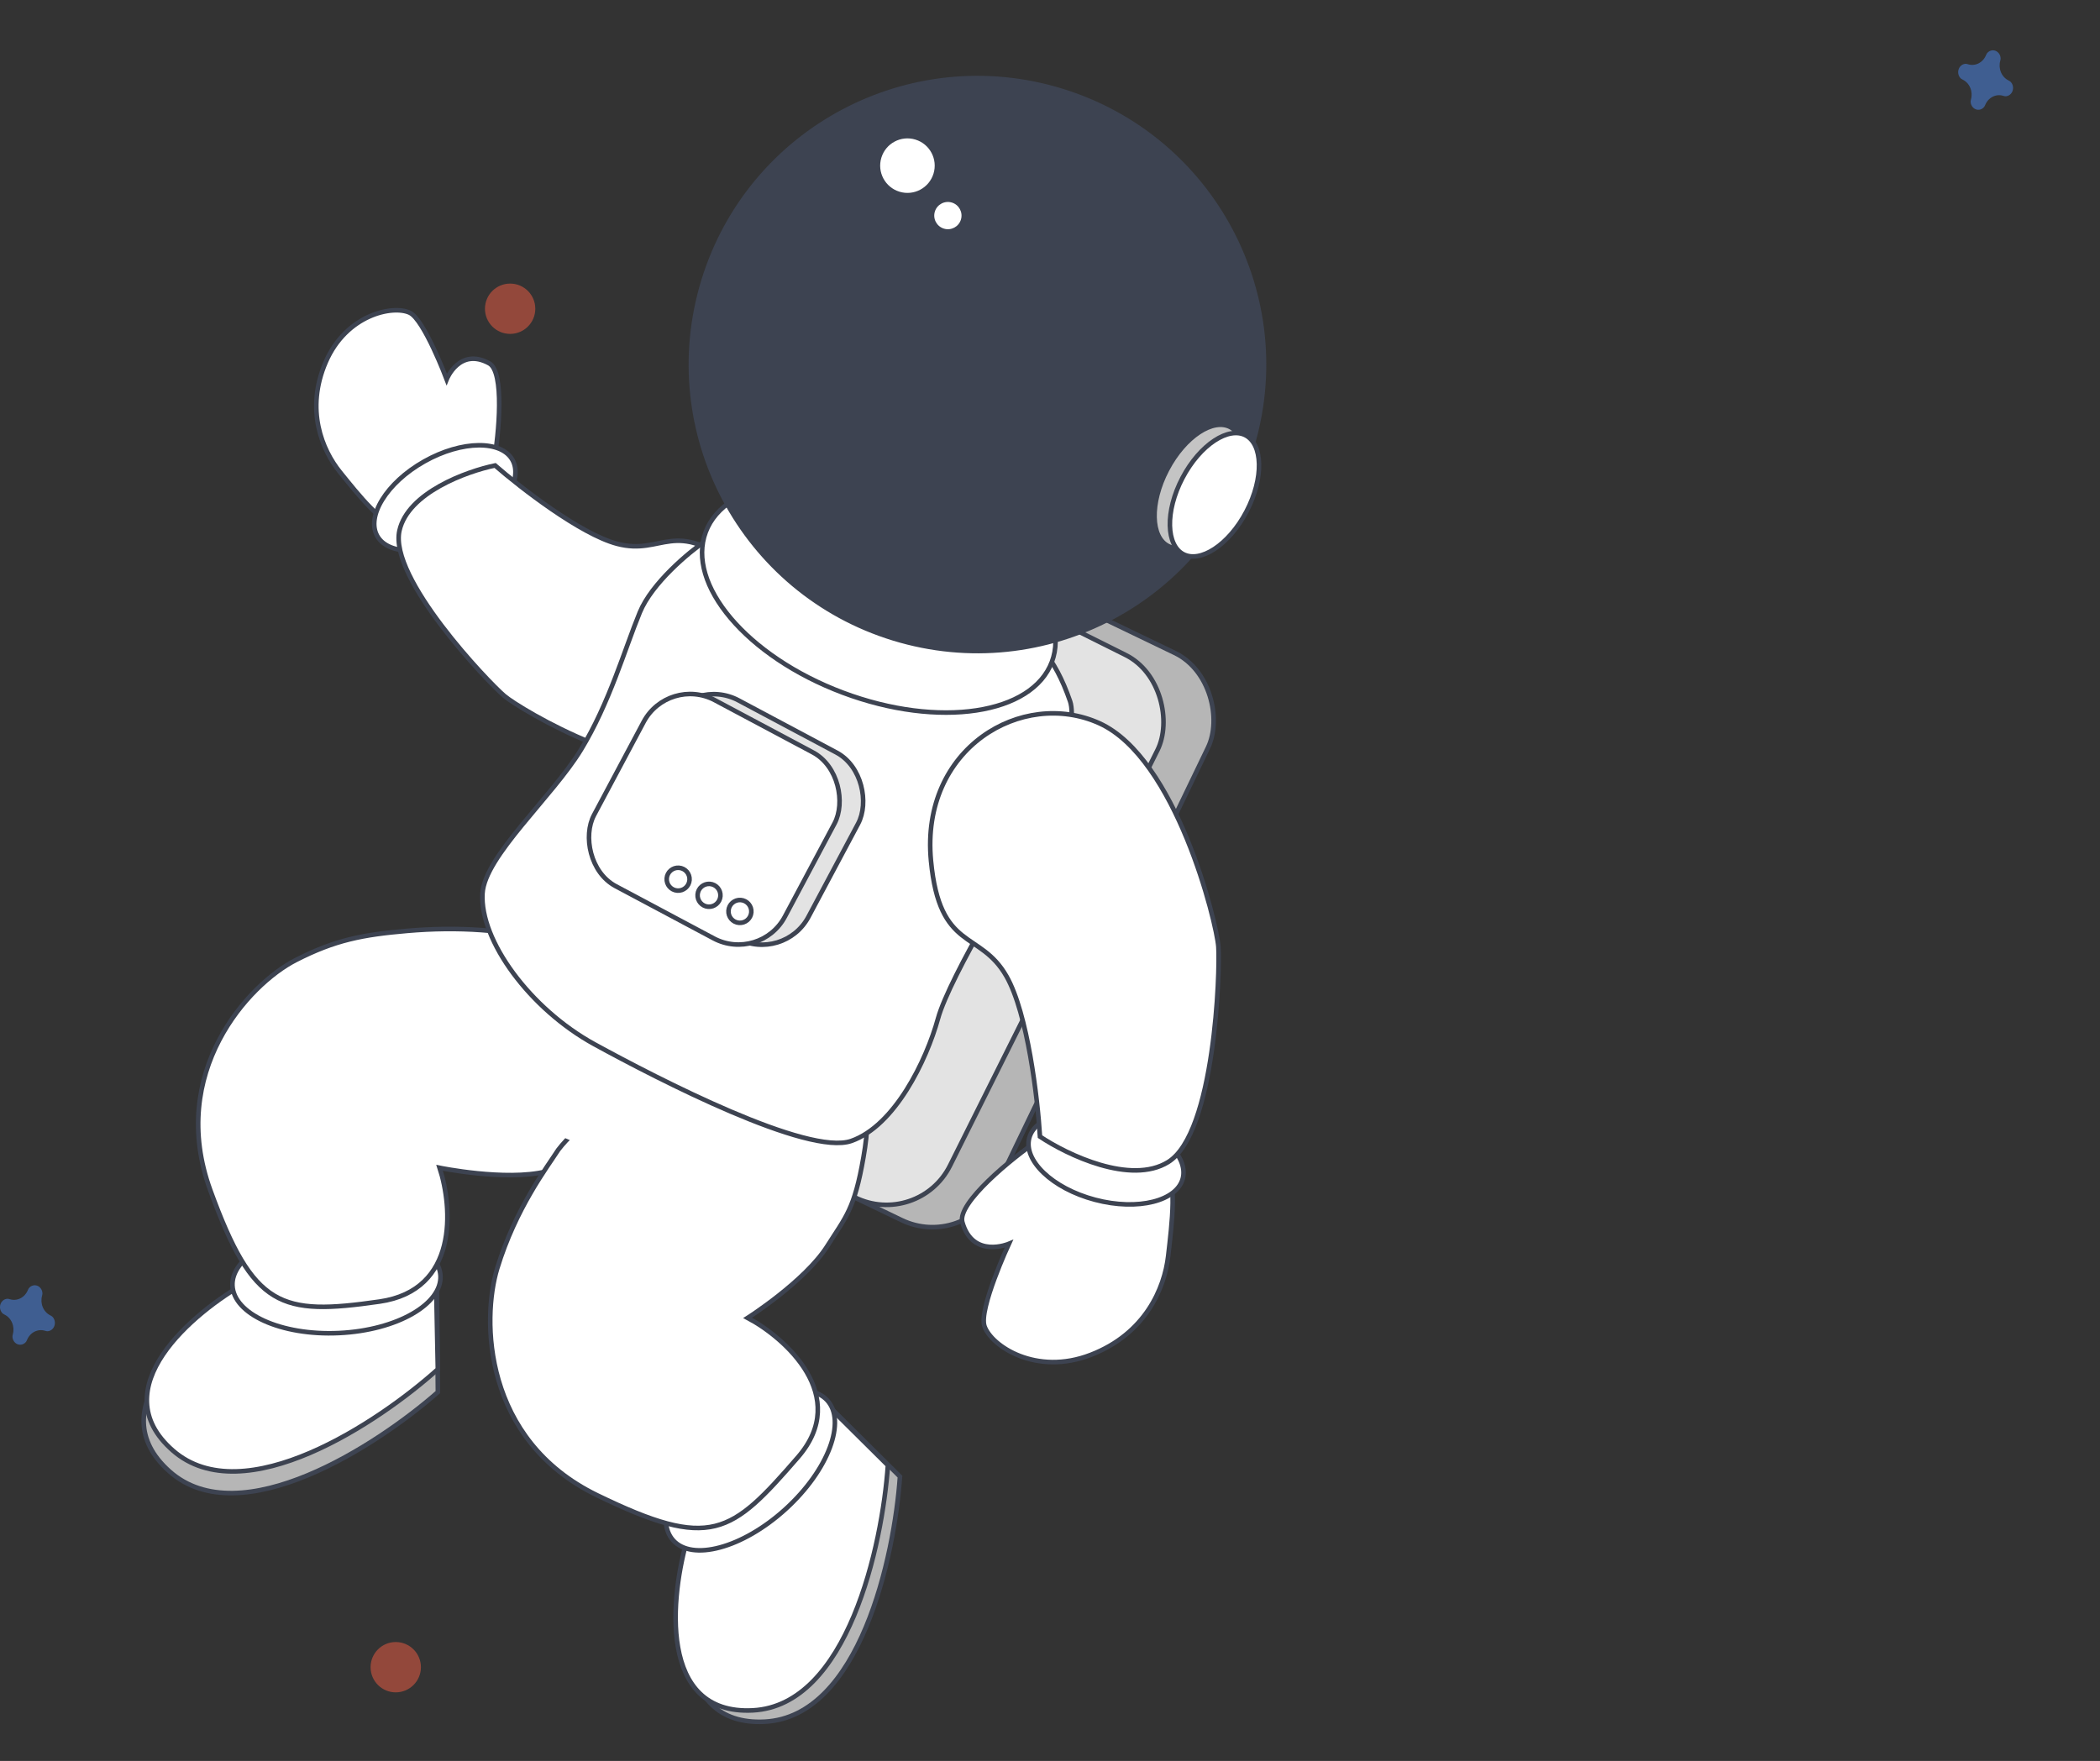 <svg
  id="wrapper"
  width="459"
  height="385"
  viewBox="0 0 459 385"
  fill="none"
  xmlns="http://www.w3.org/2000/svg"
  xmlns:xlink="http://www.w3.org/1999/xlink"
>
<rect x="0" y="0" width="459" height="385" fill="#333333" stroke="none"/>
<defs>
  <style>
    #wrapper {
      position: relative;
    }

    #astro #front-arm,
    #astro #back-arm {
      animation: astro-arm 20s linear infinite;
      transform-origin: center;
    }

    #astro #front-leg,
    #astro #back-leg {
      animation: astro-leg 20s linear infinite;
      transform-origin: center;
    }

    #stars {
      position: absolute;
      top: 0;
      left: 0;
      height: 100%;
      width: 100%;
      z-index: 200;
      animation: rotate 50s linear infinite;
    } 

    @keyframes astro-up-down {
      0% {
        top: 10%;
      }
      50% {
        top: 13%;
      }
      100% {
        top: 10%;
      }
    }

    @keyframes astro-arm {
      0% {
        transform: rotate(0deg);
      }

      50% {
        transform: rotate(-15deg);
      }

      100% {
        transform: rotate(0deg);
      }
    }

    @keyframes astro-leg {
      0% {
        transform: rotate(0deg);
      }

      50% {
        transform: rotate(5deg);
      }

      100% {
        transform: rotate(0deg);
      }
    }

    @keyframes rotate {
      0% {
        transform: rotate(0deg);
        background-size: 100%;
      }

      50% {
        transform: rotate(-10deg);
        background-size: 110%;
      }

      100% {
        transform: rotate(0deg);
        background-size: 100%;
      }
    }
  </style>
</defs>
  <g id="astro">
    <rect
      x="185.989"
      y="108.667"
      width="94.084"
      height="137.623"
      rx="15.5"
      transform="rotate(25.714 185.989 108.667)"
      fill="#B6B6B6"
      stroke="#3D4351"
    />
    <rect
      x="173.374"
      y="106.939"
      width="96.72"
      height="132.521"
      rx="15.5"
      transform="rotate(26.527 173.374 106.939)"
      fill="#E3E3E3"
      stroke="#3D4351"
    />

    <g id="back-leg">
      <path
        d="M37.032 321.686C21.525 307.855 41.746 291.229 53.795 284.644L95.502 282.345L95.707 304.358C82.61 315.897 52.539 335.516 37.032 321.686Z"
        fill="#B6B6B6"
        stroke="#3D4351"
      />
      <path
        d="M37.785 317.135C22.285 303.605 42.13 286.93 53.991 280.283L95.259 277.566L95.695 299.359C82.85 310.922 53.284 330.664 37.785 317.135Z"
        fill="white"
        stroke="#3D4351"
      />
      <path
        d="M96.276 278.951C96.417 281.96 94.164 284.924 90.118 287.247C86.097 289.555 80.433 291.147 74.081 291.445C67.729 291.743 61.941 290.689 57.722 288.767C53.476 286.832 50.956 284.093 50.814 281.083C50.673 278.074 52.926 275.11 56.972 272.787C60.993 270.479 66.657 268.887 73.009 268.589C79.361 268.291 85.149 269.345 89.368 271.268C93.614 273.202 96.135 275.941 96.276 278.951Z"
        fill="white"
        stroke="#3D4351"
      />
      <path
        d="M82.955 284.562C100.257 282.072 98.917 264.029 96.085 255.318C96.085 255.318 110.483 258.275 119.299 256.138C126.597 254.368 129.034 254.514 138.29 247.76C147.546 241.006 153.38 234.378 142.876 220.281C132.372 206.184 110.992 201.623 89.06 203.514C79.233 204.361 73.255 205.5 64.627 209.918C54.295 215.208 36.59 234.496 45.978 260.249C55.366 286.002 61.328 287.675 82.955 284.562Z"
        fill="white"
        stroke="#3D4351"
      />
    </g>

    <g id="front-leg">
      <path
        d="M167.169 376.41C146.418 377.48 149.104 351.44 153.041 338.285L181.078 307.323L196.704 322.831C195.505 340.245 187.92 375.339 167.169 376.41Z"
        fill="#B6B6B6"
        stroke="#3D4351"
      />
      <path
        d="M164.533 373.94C143.782 375.01 146.469 348.969 150.406 335.815L178.443 304.853L194.068 320.361C192.87 337.774 185.284 372.869 164.533 373.94Z"
        fill="white"
        stroke="#3D4351"
      />
      <path
        d="M180.828 306.17C182.856 308.399 183.009 312.118 181.372 316.488C179.746 320.829 176.396 325.666 171.692 329.945C166.987 334.223 161.855 337.1 157.379 338.309C152.875 339.525 149.187 339.02 147.16 336.792C145.132 334.563 144.979 330.843 146.616 326.474C148.242 322.133 151.592 317.296 156.296 313.017C161.001 308.738 166.133 305.861 170.609 304.653C175.113 303.437 178.801 303.941 180.828 306.17Z"
        fill="white"
        stroke="#3D4351"
      />
      <path
        d="M174.429 318.574C185.994 305.234 171.588 292.461 163.414 288.13C163.414 288.13 175.939 280.161 180.834 272.417C184.887 266.006 186.757 264.4 188.729 252.997C190.701 241.595 190.279 232.687 172.754 229.836C155.229 226.986 130.203 240.731 122.023 251.381C119.541 255.253 112.723 264.116 108.694 277.284C105.264 288.494 105.615 314.814 130.518 326.907C155.421 338.999 159.756 335.5 174.429 318.574Z"
        fill="white"
        stroke="#3D4351"
      />
    </g>

    <ellipse
      cx="134.48"
      cy="236.027"
      rx="40.903"
      ry="15.993"
      transform="rotate(20.589 134.48 236.027)"
      fill="white"
    />

    <g id="back-arm">
      <path
        d="M106.925 79.44C110.286 81.283 109.055 94.957 107.925 101.085C101.271 106.892 90.556 115.256 87.531 115.182C83.749 115.089 78.292 108.13 74.341 103.25C70.39 98.369 66.707 89.554 71.202 79.153C75.698 68.752 85.888 66.645 89.559 68.377C92.712 69.864 97.629 82.926 97.629 82.926C97.629 82.926 100.415 75.868 106.925 79.44Z"
        fill="white"
        stroke="#3D4351"
      />
      <path
        d="M111.996 100.53C113.178 102.623 112.761 105.478 110.912 108.486C109.072 111.476 105.872 114.508 101.733 116.844C97.595 119.18 93.345 120.354 89.834 120.383C86.304 120.412 83.644 119.293 82.463 117.2C81.282 115.108 81.698 112.252 83.548 109.245C85.387 106.254 88.587 103.222 92.726 100.886C96.864 98.55 101.114 97.377 104.625 97.348C108.155 97.318 110.815 98.437 111.996 100.53Z"
        fill="white"
        stroke="#3D4351"
      />
      <path
        d="M87.311 115.99C89.193 107.685 102.027 103.045 108.208 101.763C113.755 106.587 126.855 116.767 134.88 118.894C144.912 121.552 147.306 112.985 161.043 124.131C178.103 137.973 172.431 160.153 157.207 166.037C141.983 171.92 113.802 155.18 110.22 152.137C106.639 149.093 84.958 126.372 87.311 115.99Z"
        fill="white"
        stroke="#3D4351"
      />
    </g>

    <path
      d="M139.843 133.892C142.494 127.451 150.57 120.744 154.277 118.196C161.413 113.058 185.866 120.496 200.874 127.921C215.882 135.346 227.152 133.696 233.894 153.322C235.721 158.639 230.174 178.811 227.248 182.448C223.591 186.995 207.541 213.527 205.026 222.673C202.511 231.818 195.583 246.128 186.068 249.449C176.554 252.77 144.006 236.012 129.933 228.307C115.861 220.601 104.864 205.622 105.465 195.325C105.941 187.19 120.708 174.211 126.965 163.945C133.222 153.678 136.53 141.943 139.843 133.892Z"
      fill="white"
      stroke="#3D4351"
    />
    <rect
      x="151.257"
      y="147.707"
      width="47.262"
      height="46.079"
      rx="11.5"
      transform="rotate(28.047 151.257 147.707)"
      fill="#E3E3E3"
      stroke="#3D4351"
    />
    <rect
      x="146.098"
      y="147.676"
      width="47.262"
      height="46.079"
      rx="11.5"
      transform="rotate(28.047 146.098 147.676)"
      fill="white"
      stroke="#3D4351"
    />
    <circle
      cx="154.971"
      cy="195.743"
      r="2.5"
      transform="rotate(4.364 154.971 195.743)"
      fill="white"
      stroke="#3D4351"
    />
    <circle
      cx="148.22"
      cy="192.22"
      r="2.5"
      transform="rotate(4.364 148.22 192.22)"
      fill="white"
      stroke="#3D4351"
    />
    <circle
      cx="161.723"
      cy="199.267"
      r="2.5"
      transform="rotate(4.364 161.723 199.267)"
      fill="white"
      stroke="#3D4351"
    />

    <path
      d="M229.903 144.722C227.777 150.383 221.702 154.06 213.4 155.316C205.116 156.569 194.731 155.384 184.222 151.437C173.713 147.489 165.116 141.543 159.706 135.146C154.283 128.735 152.132 121.968 154.259 116.307C156.385 110.646 162.46 106.968 170.762 105.713C179.046 104.46 189.432 105.644 199.941 109.592C210.449 113.54 219.046 119.485 224.456 125.883C229.879 132.294 232.03 139.061 229.903 144.722Z"
      fill="white"
      stroke="#3D4351"
    />

    <g id="front-arm">
      <path
        d="M210.343 267.21C209.167 263.043 221.157 253.205 226.988 249.263C236.936 250.024 252.159 252.032 254.496 254.528C257.417 257.648 256.132 267.555 255.329 274.603C254.526 281.651 250.342 291.599 238.403 296.215C226.464 300.831 216.696 294.29 215.184 289.962C213.886 286.244 220.514 271.938 220.514 271.938C220.514 271.938 212.621 275.284 210.343 267.21Z"
        fill="white"
        stroke="#3D4351"
      />
      <path
        d="M258.516 257.671C257.886 260.053 255.539 261.849 252.036 262.732C248.553 263.61 244.044 263.547 239.344 262.304C234.645 261.061 230.694 258.887 228.1 256.402C225.492 253.902 224.339 251.181 224.969 248.8C225.599 246.418 227.946 244.622 231.448 243.739C234.932 242.861 239.441 242.924 244.141 244.167C248.84 245.41 252.791 247.584 255.385 250.069C257.993 252.568 259.146 255.29 258.516 257.671Z"
        fill="white"
        stroke="#3D4351"
      />
      <path
        d="M255.321 254.064C247.14 259.126 233.238 252.462 227.31 248.497C226.804 240.208 224.63 221.593 219.988 213.444C214.185 203.257 205.387 208.113 203.487 188.22C201.127 163.514 223.487 150.518 240.284 158.123C257.08 165.728 265.913 201.687 266.298 206.982C266.682 212.278 265.548 247.738 255.321 254.064Z"
        fill="white"
        stroke="#3D4351"
      />
    </g>

    <g id="head">
      <circle
        cx="213.644"
        cy="79.706"
        r="62.615"
        transform="rotate(17.013 213.644 79.706)"
        fill="#3D4351"
        stroke="#3D4351"
      />
      <circle
        cx="198.341"
        cy="36.215"
        r="5.959"
        transform="rotate(17.013 198.341 36.215)"
        fill="white"
      />
      <path
        d="M269.084 110.024C267.172 113.674 264.632 116.527 262.096 118.198C259.542 119.88 257.101 120.306 255.281 119.353C253.462 118.399 252.422 116.15 252.351 113.093C252.281 110.056 253.181 106.344 255.094 102.694C257.006 99.044 259.545 96.191 262.082 94.519C264.635 92.837 267.077 92.412 268.897 93.365C270.716 94.318 271.756 96.568 271.826 99.624C271.896 102.662 270.996 106.374 269.084 110.024Z"
        fill="#C4C4C4"
        stroke="#3D4351"
      />
      <path
        d="M272.441 111.832C270.529 115.482 267.989 118.335 265.453 120.007C262.899 121.689 260.458 122.114 258.638 121.161C256.819 120.208 255.779 117.958 255.708 114.901C255.638 111.864 256.538 108.152 258.451 104.502C260.363 100.852 262.903 97.999 265.439 96.328C267.992 94.646 270.434 94.22 272.254 95.173C274.073 96.127 275.113 98.376 275.184 101.433C275.253 104.47 274.353 108.182 272.441 111.832Z"
        fill="white"
        stroke="#3D4351"
      />
      <circle
        cx="207.181"
        cy="47.135"
        r="2.98"
        transform="rotate(17.013 207.181 47.135)"
        fill="white"
      />
    </g>
  </g>
  <g id="stars">    
      <g opacity="0.5">
      <path opacity="0.5" d="M53.461 444.597H50.662V460.442H53.461V444.597Z" fill="#47E6B1"/>
      <path opacity="0.5" d="M59.98 453.923V451.125H44.134V453.923H59.98Z" fill="#47E6B1"/>
      </g>
      <g opacity="0.5">
      <path opacity="0.5" d="M704.326 297H701.527V312.845H704.326V297Z" fill="#47E6B1"/>
      <path opacity="0.5" d="M710.845 306.327V303.528H695V306.327H710.845Z" fill="#47E6B1"/>
      </g>
      <g opacity="0.5">
      <path opacity="0.5" d="M403.326 630H400.527V645.845H403.326V630Z" fill="#47E6B1"/>
      <path opacity="0.5" d="M409.845 639.327V636.528H394V639.327H409.845Z" fill="#47E6B1"/>
      </g>
      <path opacity="0.5" d="M79.972 619.101C79.163 618.777 78.512 618.189 78.142 617.45C77.772 616.711 77.709 615.872 77.966 615.094C78.009 614.974 78.037 614.849 78.048 614.723C78.057 614.372 77.947 614.028 77.733 613.737C77.519 613.447 77.213 613.226 76.856 613.104C76.499 612.983 76.11 612.967 75.743 613.06C75.377 613.152 75.05 613.348 74.81 613.62C74.729 613.722 74.662 613.832 74.609 613.949C74.258 614.695 73.622 615.297 72.821 615.638C72.02 615.98 71.112 616.038 70.268 615.801C70.138 615.761 70.003 615.735 69.867 615.725C69.487 615.717 69.113 615.818 68.799 616.016C68.484 616.213 68.244 616.496 68.113 616.825C67.981 617.155 67.964 617.514 68.065 617.852C68.165 618.191 68.377 618.492 68.672 618.714C68.782 618.788 68.902 618.85 69.028 618.899C69.837 619.223 70.488 619.811 70.858 620.55C71.228 621.289 71.291 622.128 71.034 622.906C70.991 623.026 70.963 623.151 70.952 623.277C70.943 623.628 71.053 623.972 71.267 624.263C71.481 624.553 71.787 624.774 72.144 624.896C72.501 625.017 72.89 625.033 73.257 624.94C73.623 624.848 73.95 624.652 74.19 624.38C74.271 624.278 74.338 624.168 74.391 624.051C74.742 623.305 75.378 622.703 76.179 622.362C76.98 622.02 77.888 621.962 78.732 622.199C78.862 622.239 78.997 622.265 79.133 622.275C79.513 622.283 79.887 622.182 80.201 621.984C80.516 621.787 80.756 621.504 80.887 621.175C81.019 620.845 81.036 620.486 80.935 620.148C80.835 619.809 80.623 619.508 80.328 619.286C80.218 619.212 80.098 619.15 79.972 619.101Z" fill="#4D8AF0"/>
      <path opacity="0.5" d="M493.051 573.101C492.305 572.777 491.703 572.189 491.362 571.45C491.02 570.711 490.962 569.872 491.199 569.094C491.239 568.974 491.265 568.849 491.275 568.723C491.283 568.372 491.182 568.028 490.984 567.737C490.787 567.447 490.504 567.226 490.175 567.104C489.845 566.983 489.486 566.967 489.148 567.06C488.809 567.152 488.508 567.348 488.286 567.62C488.212 567.722 488.15 567.832 488.101 567.949C487.777 568.695 487.189 569.297 486.45 569.638C485.711 569.98 484.872 570.038 484.094 569.801C483.974 569.761 483.849 569.735 483.723 569.725C483.372 569.717 483.028 569.818 482.737 570.016C482.447 570.213 482.226 570.496 482.104 570.825C481.983 571.155 481.967 571.514 482.06 571.852C482.152 572.191 482.348 572.492 482.62 572.714C482.722 572.788 482.832 572.85 482.949 572.899C483.695 573.223 484.297 573.811 484.638 574.55C484.98 575.289 485.038 576.128 484.801 576.906C484.761 577.026 484.735 577.151 484.725 577.277C484.717 577.628 484.818 577.972 485.016 578.263C485.213 578.553 485.496 578.774 485.825 578.896C486.155 579.017 486.514 579.033 486.852 578.94C487.191 578.848 487.492 578.652 487.714 578.38C487.788 578.278 487.85 578.168 487.899 578.051C488.223 577.305 488.811 576.703 489.55 576.362C490.289 576.02 491.128 575.962 491.906 576.199C492.026 576.239 492.151 576.265 492.277 576.275C492.628 576.283 492.972 576.182 493.263 575.984C493.553 575.787 493.774 575.504 493.896 575.175C494.017 574.845 494.033 574.486 493.94 574.148C493.848 573.809 493.652 573.508 493.38 573.286C493.278 573.212 493.168 573.15 493.051 573.101Z" fill="#4D8AF0"/>
      <path opacity="0.5" d="M650.972 60.101C650.163 59.777 649.512 59.189 649.142 58.45C648.772 57.711 648.709 56.872 648.966 56.094C649.009 55.974 649.037 55.849 649.048 55.723C649.057 55.372 648.947 55.028 648.733 54.737C648.519 54.447 648.213 54.226 647.856 54.104C647.499 53.983 647.11 53.967 646.743 54.06C646.377 54.152 646.05 54.348 645.81 54.62C645.729 54.722 645.662 54.832 645.609 54.949C645.258 55.695 644.622 56.297 643.821 56.638C643.02 56.98 642.112 57.038 641.268 56.801C641.138 56.761 641.003 56.735 640.867 56.725C640.487 56.717 640.113 56.819 639.799 57.016C639.484 57.213 639.244 57.496 639.113 57.825C638.981 58.155 638.964 58.514 639.065 58.852C639.165 59.191 639.377 59.492 639.672 59.714C639.782 59.788 639.902 59.85 640.028 59.899C640.837 60.223 641.488 60.811 641.858 61.55C642.228 62.289 642.291 63.127 642.034 63.906C641.991 64.026 641.963 64.151 641.952 64.277C641.943 64.628 642.053 64.972 642.267 65.263C642.481 65.553 642.787 65.774 643.144 65.896C643.501 66.017 643.89 66.033 644.257 65.94C644.623 65.848 644.95 65.652 645.19 65.38C645.271 65.278 645.338 65.168 645.391 65.051C645.742 64.305 646.378 63.703 647.179 63.362C647.979 63.02 648.888 62.962 649.732 63.199C649.862 63.239 649.997 63.264 650.133 63.275C650.513 63.283 650.887 63.181 651.201 62.984C651.516 62.787 651.756 62.504 651.887 62.175C652.019 61.845 652.036 61.486 651.935 61.148C651.835 60.809 651.623 60.508 651.328 60.286C651.218 60.212 651.098 60.15 650.972 60.101Z" fill="#4D8AF0"/>
      <path opacity="0.5" d="M11.051 287.609C10.305 287.258 9.703 286.622 9.362 285.821C9.02 285.021 8.962 284.112 9.199 283.268C9.239 283.138 9.265 283.003 9.275 282.867C9.283 282.487 9.182 282.113 8.984 281.799C8.787 281.484 8.504 281.244 8.175 281.113C7.845 280.981 7.486 280.964 7.148 281.065C6.809 281.165 6.508 281.377 6.286 281.672C6.212 281.782 6.15 281.902 6.101 282.028C5.777 282.837 5.189 283.488 4.45 283.858C3.711 284.228 2.872 284.291 2.094 284.034C1.974 283.991 1.849 283.963 1.723 283.952C1.372 283.943 1.028 284.053 0.737 284.267C0.447 284.481 0.226 284.787 0.104 285.144C-0.017 285.501 -0.033 285.89 0.06 286.257C0.152 286.623 0.348 286.95 0.62 287.19C0.722 287.271 0.832 287.338 0.949 287.391C1.695 287.742 2.297 288.378 2.638 289.179C2.98 289.98 3.038 290.888 2.801 291.732C2.761 291.862 2.735 291.997 2.725 292.133C2.717 292.513 2.818 292.887 3.016 293.201C3.213 293.516 3.496 293.756 3.825 293.887C4.155 294.019 4.514 294.036 4.852 293.935C5.191 293.835 5.492 293.623 5.714 293.328C5.788 293.218 5.85 293.098 5.899 292.972C6.223 292.163 6.811 291.512 7.55 291.142C8.289 290.772 9.128 290.709 9.906 290.966C10.026 291.009 10.151 291.037 10.277 291.048C10.628 291.057 10.972 290.947 11.263 290.733C11.553 290.519 11.774 290.213 11.896 289.856C12.017 289.499 12.033 289.11 11.94 288.743C11.848 288.377 11.652 288.05 11.38 287.81C11.278 287.729 11.168 287.662 11.051 287.609Z" fill="#4D8AF0"/>
      <path opacity="0.5" d="M439.051 17.609C438.305 17.258 437.703 16.622 437.362 15.821C437.02 15.021 436.962 14.112 437.199 13.268C437.239 13.138 437.265 13.003 437.275 12.867C437.283 12.487 437.182 12.113 436.984 11.799C436.787 11.484 436.504 11.244 436.175 11.113C435.845 10.981 435.486 10.964 435.148 11.065C434.809 11.165 434.508 11.377 434.286 11.672C434.212 11.782 434.15 11.902 434.101 12.028C433.777 12.837 433.189 13.488 432.45 13.858C431.711 14.228 430.872 14.291 430.094 14.034C429.974 13.991 429.849 13.963 429.723 13.952C429.372 13.943 429.028 14.053 428.737 14.267C428.447 14.481 428.226 14.787 428.104 15.144C427.983 15.501 427.967 15.89 428.06 16.257C428.152 16.623 428.348 16.95 428.62 17.19C428.722 17.271 428.832 17.338 428.949 17.391C429.695 17.742 430.297 18.378 430.638 19.179C430.98 19.98 431.038 20.888 430.801 21.732C430.761 21.862 430.735 21.997 430.725 22.133C430.717 22.513 430.818 22.887 431.016 23.201C431.213 23.516 431.496 23.756 431.825 23.887C432.155 24.019 432.514 24.036 432.852 23.936C433.191 23.835 433.492 23.623 433.714 23.328C433.788 23.218 433.85 23.099 433.899 22.972C434.223 22.163 434.811 21.512 435.55 21.142C436.289 20.772 437.128 20.709 437.906 20.966C438.026 21.009 438.151 21.037 438.277 21.048C438.628 21.057 438.972 20.947 439.263 20.733C439.553 20.519 439.774 20.212 439.896 19.856C440.017 19.499 440.033 19.11 439.94 18.743C439.848 18.377 439.652 18.05 439.38 17.81C439.278 17.729 439.168 17.662 439.051 17.609Z" fill="#4D8AF0"/>
      <path opacity="0.5" d="M626.5 543C629.538 543 632 540.538 632 537.5C632 534.462 629.538 532 626.5 532C623.462 532 621 534.462 621 537.5C621 540.538 623.462 543 626.5 543Z" fill="#F55F44"/>
      <path opacity="0.5" d="M111.5 73C114.538 73 117 70.538 117 67.5C117 64.462 114.538 62 111.5 62C108.462 62 106 64.462 106 67.5C106 70.538 108.462 73 111.5 73Z" fill="#F55F44"/>
      <path opacity="0.5" d="M86.5 370C89.538 370 92 367.538 92 364.5C92 361.462 89.538 359 86.5 359C83.462 359 81 361.462 81 364.5C81 367.538 83.462 370 86.5 370Z" fill="#F55F44"/>
      <path opacity="0.5" d="M557.5 11C560.538 11 563 8.538 563 5.5C563 2.462 560.538 0 557.5 0C554.462 0 552 2.462 552 5.5C552 8.538 554.462 11 557.5 11Z" fill="#F55F44"/>
  </g>
</svg>
